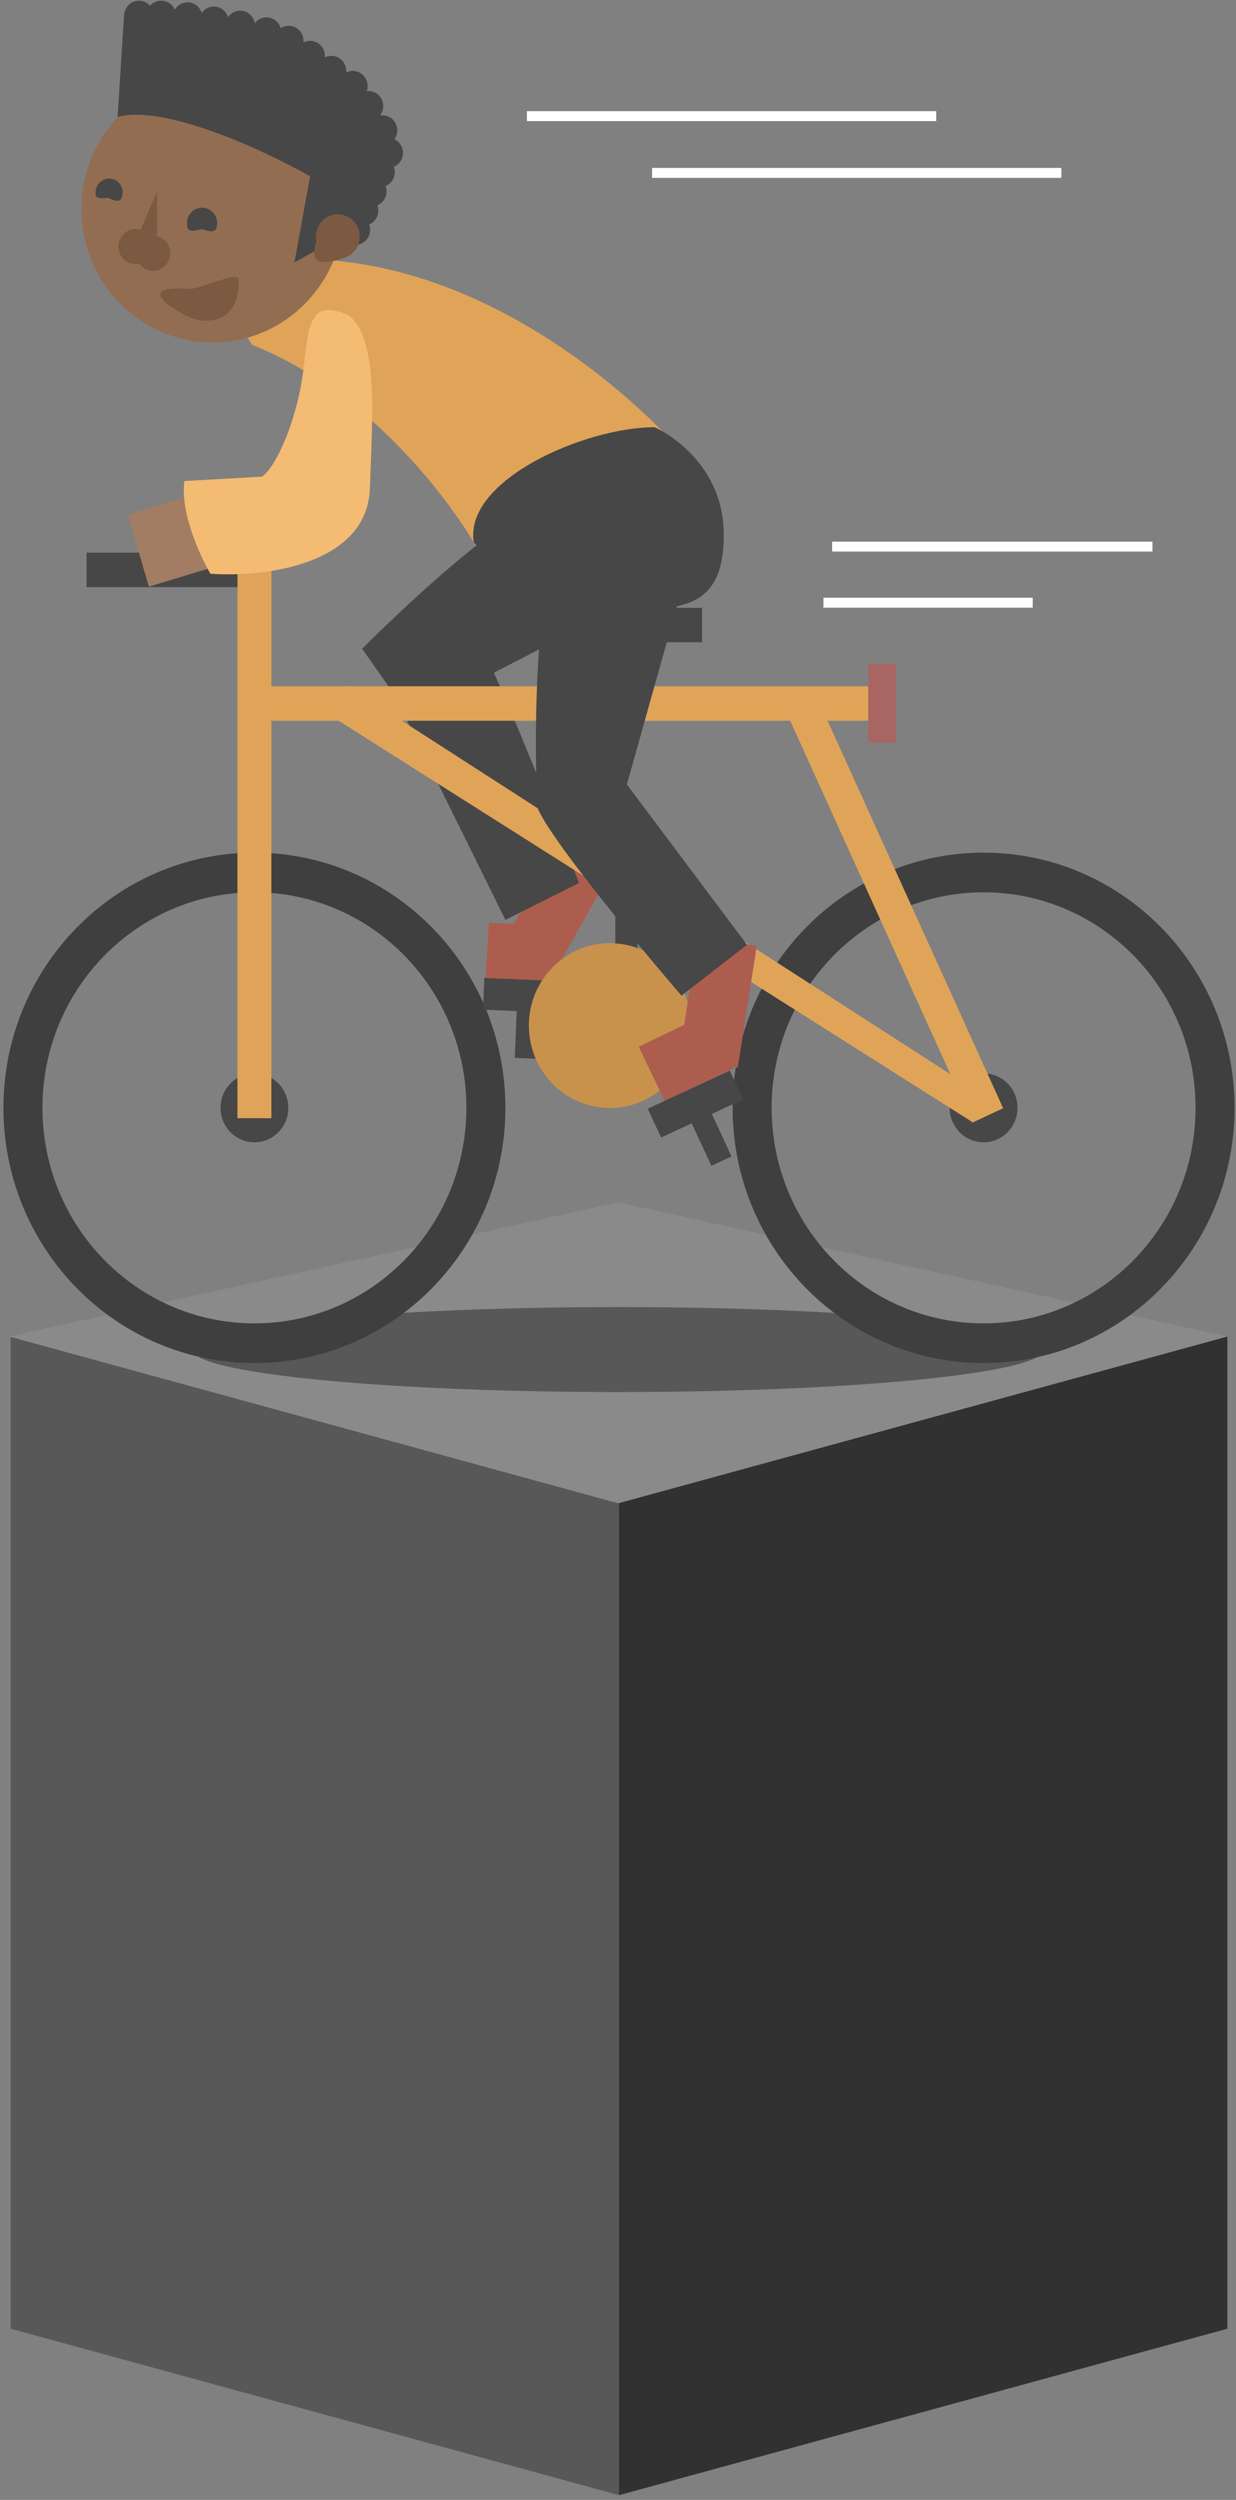 <svg width="228" height="461" viewBox="0 0 228 461" fill="none" xmlns="http://www.w3.org/2000/svg">
<rect x="0" y="0" width="228" height="461" fill="#808080" stroke="none"/>
<path d="M1.97 429.428L114.19 460.123V277.151L1.97 246.456V429.428Z" fill="#585858"/>
<path d="M226.41 429.428L114.189 460.123V277.151L226.41 246.456V429.428Z" fill="#313131"/>
<path d="M114.034 221.721L226.41 246.456L114.034 277.215L1.658 246.456L114.034 221.721Z" fill="#8A8A8A"/>
<ellipse cx="114.031" cy="248.866" rx="78.578" ry="7.84" fill="#585858"/>
<rect width="29.782" height="10.981" transform="matrix(-0.493 0.878 0.863 0.491 106.011 150.39)" fill="#AD5D4E"/>
<rect width="11.507" height="11.018" transform="matrix(-0.993 -0.054 -0.064 1.004 101.624 170.757)" fill="#AD5D4E"/>
<path d="M112.065 113.253C112.065 113.253 110.888 96.938 104.502 92.487C98.117 88.036 66.797 119.627 66.797 119.627L75.541 132.07L112.065 113.253Z" fill="#474747"/>
<path d="M83.885 111.81C79.999 111.754 68.011 118.584 68.011 118.584L93.227 169.626L106.804 162.841C106.804 162.841 87.772 111.867 83.885 111.81Z" fill="#474747"/>
<path fill-rule="evenodd" clip-rule="evenodd" d="M181.439 251.351C155.871 251.351 135.143 230.283 135.143 204.293C135.143 178.304 155.871 157.235 181.439 157.235C207.008 157.235 227.735 178.304 227.735 204.293C227.735 230.283 207.008 251.351 181.439 251.351ZM181.439 244.039C159.844 244.039 142.338 226.244 142.338 204.294C142.338 182.343 159.844 164.548 181.439 164.548C203.035 164.548 220.541 182.343 220.541 204.294C220.541 226.244 203.035 244.039 181.439 244.039Z" fill="#3F3F3F"/>
<path fill-rule="evenodd" clip-rule="evenodd" d="M46.931 251.351C21.363 251.351 0.635 230.283 0.635 204.293C0.635 178.304 21.363 157.235 46.931 157.235C72.5 157.235 93.227 178.304 93.227 204.293C93.227 230.283 72.5 251.351 46.931 251.351ZM46.931 244.039C25.336 244.039 7.83 226.244 7.83 204.294C7.83 182.343 25.336 164.548 46.931 164.548C68.526 164.548 86.032 182.343 86.032 204.294C86.032 226.244 68.526 244.039 46.931 244.039Z" fill="#3F3F3F"/>
<ellipse rx="6.256" ry="6.359" transform="matrix(-1 0 0 1 181.44 204.293)" fill="#474747"/>
<ellipse rx="6.256" ry="6.359" transform="matrix(-1 0 0 1 46.931 204.293)" fill="#474747"/>
<rect width="6.256" height="104.291" transform="matrix(-1 0 0 1 50.059 101.91)" fill="#E0A458"/>
<rect width="6.274" height="85.413" transform="matrix(-0.906 0.424 0.413 0.911 149.771 126.553)" fill="#E0A458"/>
<path d="M64.089 126.445L60.795 131.852L179.367 206.916L184.998 204.333L64.089 126.445Z" fill="#E0A458"/>
<rect width="6.359" height="113.237" transform="matrix(4.30034e-08 1 1 -4.4431e-08 46.931 126.552)" fill="#E0A458"/>
<rect width="6.359" height="27.84" transform="matrix(4.30034e-08 1 1 -4.4431e-08 15.963 101.91)" fill="#474747"/>
<rect width="6.256" height="17.647" transform="matrix(-1 0 0 1 120.285 115.264)" fill="#E0A458"/>
<rect width="6.359" height="34.096" transform="matrix(4.30029e-08 1 1 -4.44315e-08 95.416 112.084)" fill="#474747"/>
<rect width="5.117" height="14.563" transform="matrix(-1 0 0 1 165.311 122.367)" fill="#A86561"/>
<path d="M124.173 81.639C124.173 81.639 99.73 53.748 66.033 48.592C32.336 43.437 46.499 63.587 46.499 63.587C72.954 74.173 87.768 100.659 87.768 100.659L124.173 81.639Z" fill="#E0A458"/>
<rect width="11.478" height="13.768" transform="matrix(0.952 -0.289 -0.282 -0.965 27.462 108.186)" fill="#A27D63"/>
<path d="M68.235 90.014C68.728 75.706 69.754 63.068 64.479 58.231C58.04 55.362 56.989 58.251 56.148 66.7C55.086 77.353 50.777 86.317 48.325 87.895L34.016 88.711C33.23 94.53 36.888 102.527 38.814 105.799C48.416 106.499 67.742 104.323 68.235 90.014Z" fill="#F4BB73"/>
<rect width="4.097" height="26.064" transform="matrix(-1 0 0 1 117.598 166.205)" fill="#474747"/>
<ellipse rx="2.731" ry="2.776" transform="matrix(-1 0 0 1 65.542 42.38)" fill="#474747"/>
<ellipse rx="2.731" ry="2.776" transform="matrix(-1 0 0 1 67.059 38.833)" fill="#474747"/>
<rect width="16.69" height="5.86" transform="matrix(-0.999 -0.041 -0.041 0.999 106.014 181.027)" fill="#474747"/>
<ellipse rx="24.182" ry="24.575" transform="matrix(-1 0 0 1 39.206 38.578)" fill="#936D51"/>
<path d="M34.484 41.129C34.484 42.692 35 42.791 37.269 42.25C39.375 43.041 40.053 42.692 40.053 41.129C40.053 39.567 38.806 38.3 37.269 38.3C35.731 38.3 34.484 39.567 34.484 41.129Z" fill="#474747"/>
<path d="M17.656 35.152C17.477 36.541 17.924 36.688 20.001 36.467C21.782 37.412 22.424 37.179 22.604 35.791C22.783 34.403 21.821 33.134 20.454 32.958C19.088 32.781 17.835 33.764 17.656 35.152Z" fill="#474747"/>
<ellipse rx="3.186" ry="3.239" transform="matrix(-1 0 0 1 25.032 45.464)" fill="#7B5A41"/>
<ellipse rx="3.186" ry="3.239" transform="matrix(-1 0 0 1 28.218 46.698)" fill="#7B5A41"/>
<path d="M28.977 35.285L23.532 47.932L28.977 49.878L28.977 35.285Z" fill="#7B5A41"/>
<path d="M57.197 32.51L54.315 48.395L58.336 46.158L62.177 41.532L65.239 42.303L71.46 30.35C73.402 9.5 39.901 3.053 22.908 2.436L21.694 21.56C30.555 19.216 49.055 27.883 57.197 32.51Z" fill="#474747"/>
<ellipse rx="2.731" ry="2.776" transform="matrix(-1 0 0 1 25.639 2.899)" fill="#474747"/>
<ellipse rx="2.731" ry="2.776" transform="matrix(-1 0 0 1 29.735 2.899)" fill="#474747"/>
<ellipse rx="2.731" ry="2.776" transform="matrix(-1 0 0 1 34.59 3.207)" fill="#474747"/>
<ellipse rx="2.731" ry="2.776" transform="matrix(-1 0 0 1 39.446 3.978)" fill="#474747"/>
<ellipse rx="2.731" ry="2.776" transform="matrix(-1 0 0 1 44.301 4.749)" fill="#474747"/>
<ellipse rx="2.731" ry="2.776" transform="matrix(-1 0 0 1 49.156 5.983)" fill="#474747"/>
<ellipse rx="2.731" ry="2.776" transform="matrix(-1 0 0 1 65.087 15.854)" fill="#474747"/>
<ellipse rx="2.731" ry="2.776" transform="matrix(-1 0 0 1 61.142 13.078)" fill="#474747"/>
<ellipse rx="2.731" ry="2.776" transform="matrix(-1 0 0 1 57.197 10.302)" fill="#474747"/>
<ellipse rx="2.731" ry="2.776" transform="matrix(-1 0 0 1 53.252 7.525)" fill="#474747"/>
<ellipse rx="2.731" ry="2.776" transform="matrix(-1 0 0 1 67.97 19.555)" fill="#474747"/>
<ellipse rx="2.731" ry="2.776" transform="matrix(-1 0 0 1 70.549 24.027)" fill="#474747"/>
<ellipse rx="2.731" ry="2.776" transform="matrix(-1 0 0 1 71.611 28.191)" fill="#474747"/>
<ellipse rx="2.731" ry="2.776" transform="matrix(-1 0 0 1 70.094 31.738)" fill="#474747"/>
<ellipse rx="2.731" ry="2.776" transform="matrix(-1 0 0 1 68.577 35.285)" fill="#474747"/>
<ellipse rx="4.062" ry="4.072" transform="matrix(-0.883 -0.469 -0.456 0.89 62.323 43.616)" fill="#7B5A41"/>
<path d="M59.628 41.863C58.644 43.114 57.221 46.91 58.459 47.917C59.698 48.924 63.895 47.805 64.879 46.554C65.863 45.303 63.26 44.394 62.022 43.388C60.783 42.381 60.611 40.612 59.628 41.863Z" fill="#7B5A41"/>
<path d="M29.595 54.365C29.595 55.927 35.401 59.09 36.938 59.09C44.062 59.812 44.062 53.063 44.062 51.5C44.062 49.937 36.812 53.253 35.274 53.253C33.737 53.253 29.595 52.802 29.595 54.365Z" fill="#7B5A41"/>
<rect width="4.096" height="11.567" transform="matrix(-0.999 -0.041 -0.041 0.999 99.527 183.693)" fill="#474747"/>
<rect width="16.69" height="5.86" transform="matrix(-1 0 0 1 123.818 187.797)" fill="#474747"/>
<ellipse rx="14.945" ry="15.191" transform="matrix(-1 0 0 1 112.501 189.122)" fill="#C8924D"/>
<rect width="22.671" height="11.017" transform="matrix(-0.155 0.99 0.983 0.17 128.771 172.574)" fill="#AD5D4E"/>
<rect width="14.06" height="11.152" transform="matrix(-0.901 0.433 0.431 0.903 130.495 186.926)" fill="#AD5D4E"/>
<path fill-rule="evenodd" clip-rule="evenodd" d="M87.39 99.982C90.473 104.034 94.21 108.427 100.566 110.694C98.442 122.091 98.833 141.156 98.996 146.573C98.859 146.949 98.787 147.328 98.795 147.708C98.883 152.463 125.706 183.605 125.706 183.605L137.802 174.225L115.641 144.664L124.856 111.795C130.13 110.71 133.515 107.542 133.515 98.671C133.515 84.328 120.77 78.776 120.77 78.776C107.991 78.776 85.57 88.492 87.39 99.982Z" fill="#474747"/>
<rect width="16.69" height="5.86" transform="matrix(-0.907 0.421 0.421 0.907 134.622 197.422)" fill="#474747"/>
<rect width="4.096" height="11.567" transform="matrix(-0.907 0.421 0.421 0.907 130.077 202.763)" fill="#474747"/>
<rect x="97.199" y="20.5" width="75.5" height="1.831" fill="white"/>
<rect x="120.285" y="30.967" width="75.5" height="1.831" fill="white"/>
<rect x="153.5" y="99.881" width="59.09" height="1.831" fill="white"/>
<rect x="151.895" y="110.231" width="38.605" height="1.831" fill="white"/>
</svg>
